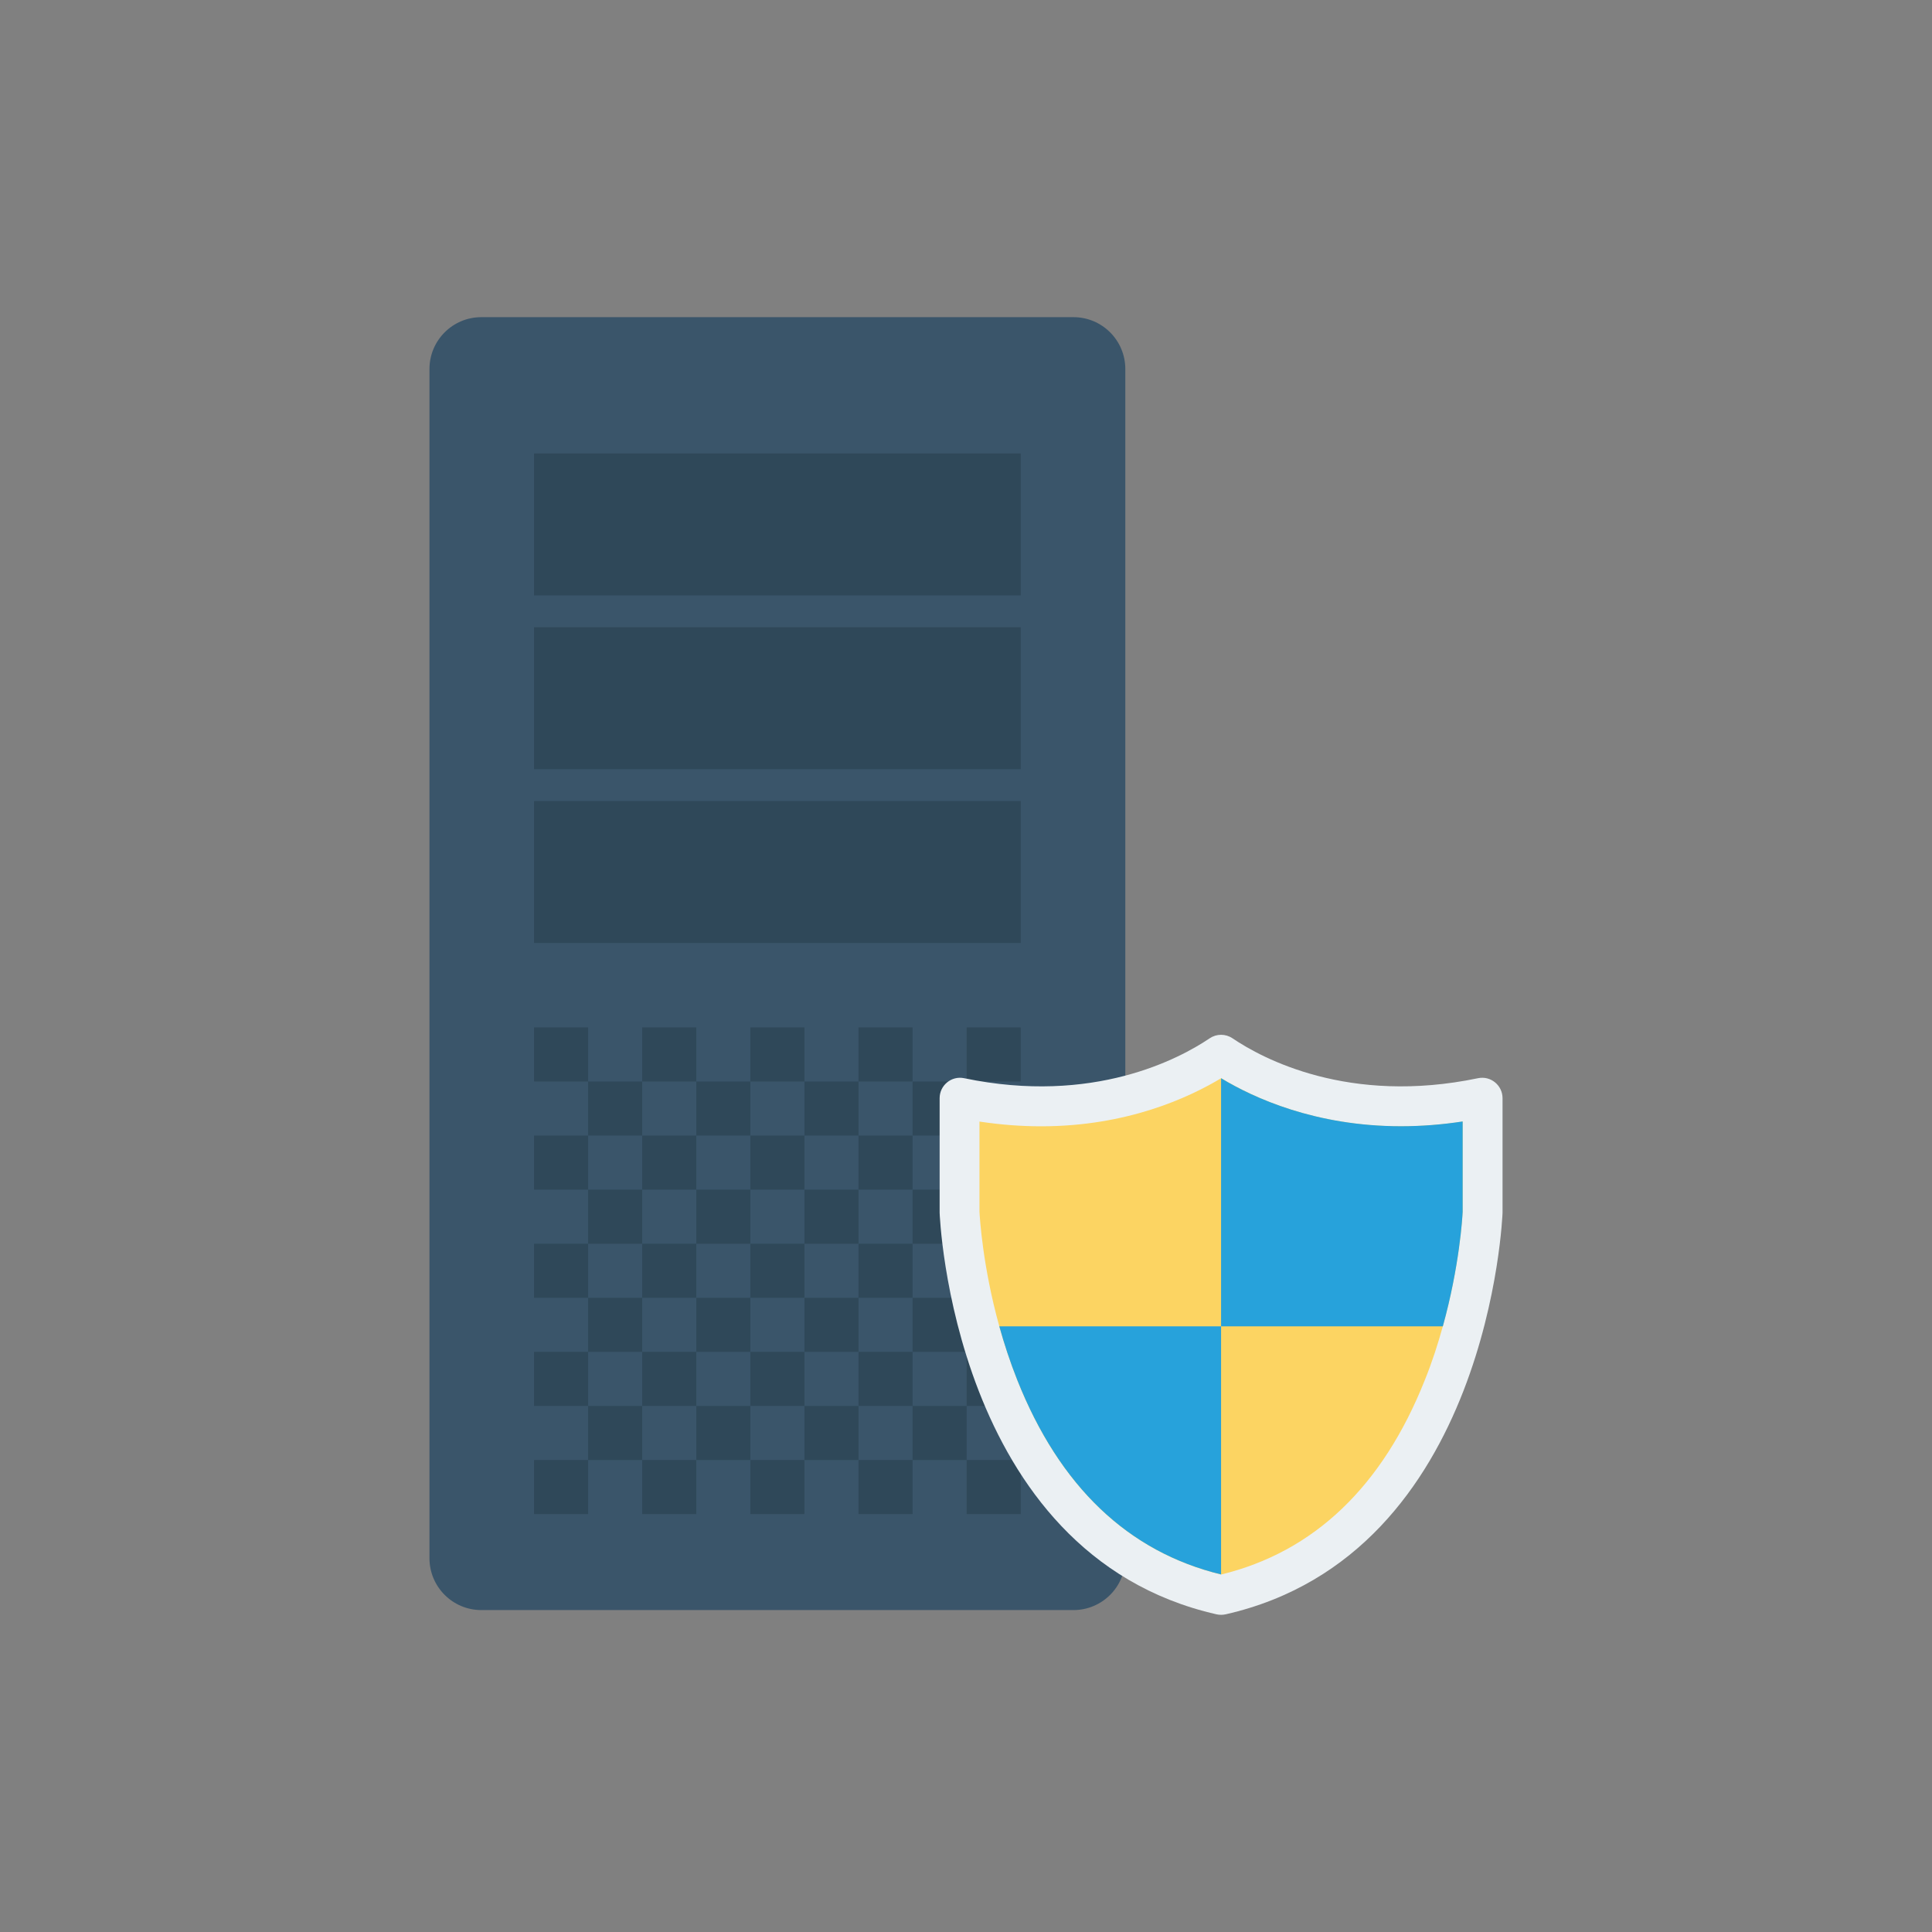 <svg enable-background="new 0 0 110 110" height="512" viewBox="0 0 110 110" width="512" xmlns="http://www.w3.org/2000/svg"><rect x="0" y="0" width="110" height="110" fill="#808080" stroke="none"/><path d="m61.119 18.058h-33.715c-1.63 0-2.952 1.322-2.952 2.952v67.709c0 1.63 1.322 2.952 2.952 2.952h33.715c1.63 0 2.952-1.322 2.952-2.952v-67.709c0-1.63-1.322-2.952-2.952-2.952z" fill="#3a556a"/><g fill="#2f4859"><path d="m30.407 58.496h3.079v3.079h-3.079z"/><path d="m33.485 61.575h3.079v3.079h-3.079z"/><path d="m36.564 58.496h3.079v3.079h-3.079z"/><path d="m39.643 61.575h3.079v3.079h-3.079z"/><path d="m42.722 58.496h3.079v3.079h-3.079z"/><path d="m45.801 61.575h3.079v3.079h-3.079z"/><path d="m48.88 58.496h3.079v3.079h-3.079z"/><path d="m51.959 61.575h3.079v3.079h-3.079z"/><path d="m55.037 58.496h3.079v3.079h-3.079z"/><path d="m30.407 64.654h3.079v3.079h-3.079z"/><path d="m33.485 67.733h3.079v3.079h-3.079z"/><path d="m36.564 64.654h3.079v3.079h-3.079z"/><path d="m39.643 67.733h3.079v3.079h-3.079z"/><path d="m42.722 64.654h3.079v3.079h-3.079z"/><path d="m45.801 67.733h3.079v3.079h-3.079z"/><path d="m48.88 64.654h3.079v3.079h-3.079z"/><path d="m51.959 67.733h3.079v3.079h-3.079z"/><path d="m55.037 64.654h3.079v3.079h-3.079z"/><path d="m30.407 70.812h3.079v3.079h-3.079z"/><path d="m33.485 73.891h3.079v3.079h-3.079z"/><path d="m36.564 70.812h3.079v3.079h-3.079z"/><path d="m39.643 73.891h3.079v3.079h-3.079z"/><path d="m42.722 70.812h3.079v3.079h-3.079z"/><path d="m45.801 73.891h3.079v3.079h-3.079z"/><path d="m48.88 70.812h3.079v3.079h-3.079z"/><path d="m51.959 73.891h3.079v3.079h-3.079z"/><path d="m55.037 70.812h3.079v3.079h-3.079z"/><path d="m30.407 76.969h3.079v3.079h-3.079z"/><path d="m33.485 80.048h3.079v3.079h-3.079z"/><path d="m36.564 76.969h3.079v3.079h-3.079z"/><path d="m39.643 80.048h3.079v3.079h-3.079z"/><path d="m42.722 76.969h3.079v3.079h-3.079z"/><path d="m45.801 80.048h3.079v3.079h-3.079z"/><path d="m48.88 76.969h3.079v3.079h-3.079z"/><path d="m51.959 80.048h3.079v3.079h-3.079z"/><path d="m55.037 76.969h3.079v3.079h-3.079z"/><path d="m30.407 83.127h3.079v3.079h-3.079z"/><path d="m36.564 83.127h3.079v3.079h-3.079z"/><path d="m42.722 83.127h3.079v3.079h-3.079z"/><path d="m48.88 83.127h3.079v3.079h-3.079z"/><path d="m55.037 83.127h3.079v3.079h-3.079z"/><path d="m30.407 25.82h27.71v8.081h-27.71z"/><path d="m30.407 35.714h27.71v8.081h-27.71z"/><path d="m30.407 45.609h27.71v8.081h-27.71z"/></g><path d="m84.154 61.388c-7.366 1.536-12.286-1.126-13.978-2.27-.396-.268-.909-.268-1.305 0-1.693 1.143-6.613 3.806-13.978 2.27-.719-.15-1.394.403-1.394 1.138v6.522s.684 19.436 15.762 22.864c.172.039.354.039.526 0 15.077-3.427 15.762-22.864 15.762-22.864v-6.522c0-.735-.675-1.288-1.394-1.138z" fill="#ebf0f3"/><path d="m83.277 63.857v5.14c-.02.32-.18 3.09-1.13 6.52-.27.98-.6 2.01-1.02 3.05-2.41 6.07-6.31 9.79-11.6 11.08-5.3-1.29-9.2-5.01-11.61-11.08-.41-1.04-.75-2.07-1.02-3.05-.95-3.42-1.11-6.19-1.13-6.52v-5.14c1.19.18 2.36.27 3.51.27 4.88 0 8.39-1.62 10.25-2.74 1.85 1.12 5.36 2.74 10.24 2.74 1.15 0 2.33-.09 3.51-.27z" fill="#fcd462"/><g fill="#27a2db"><path d="m82.149 75.516c.951-3.427 1.113-6.198 1.129-6.518v-5.147c-1.185.181-2.359.272-3.512.272-4.875 0-8.391-1.615-10.243-2.733v14.126z"/><path d="m56.897 75.516c.271.978.607 2.01 1.021 3.053 2.411 6.064 6.314 9.787 11.605 11.073v-14.126z"/></g></svg>